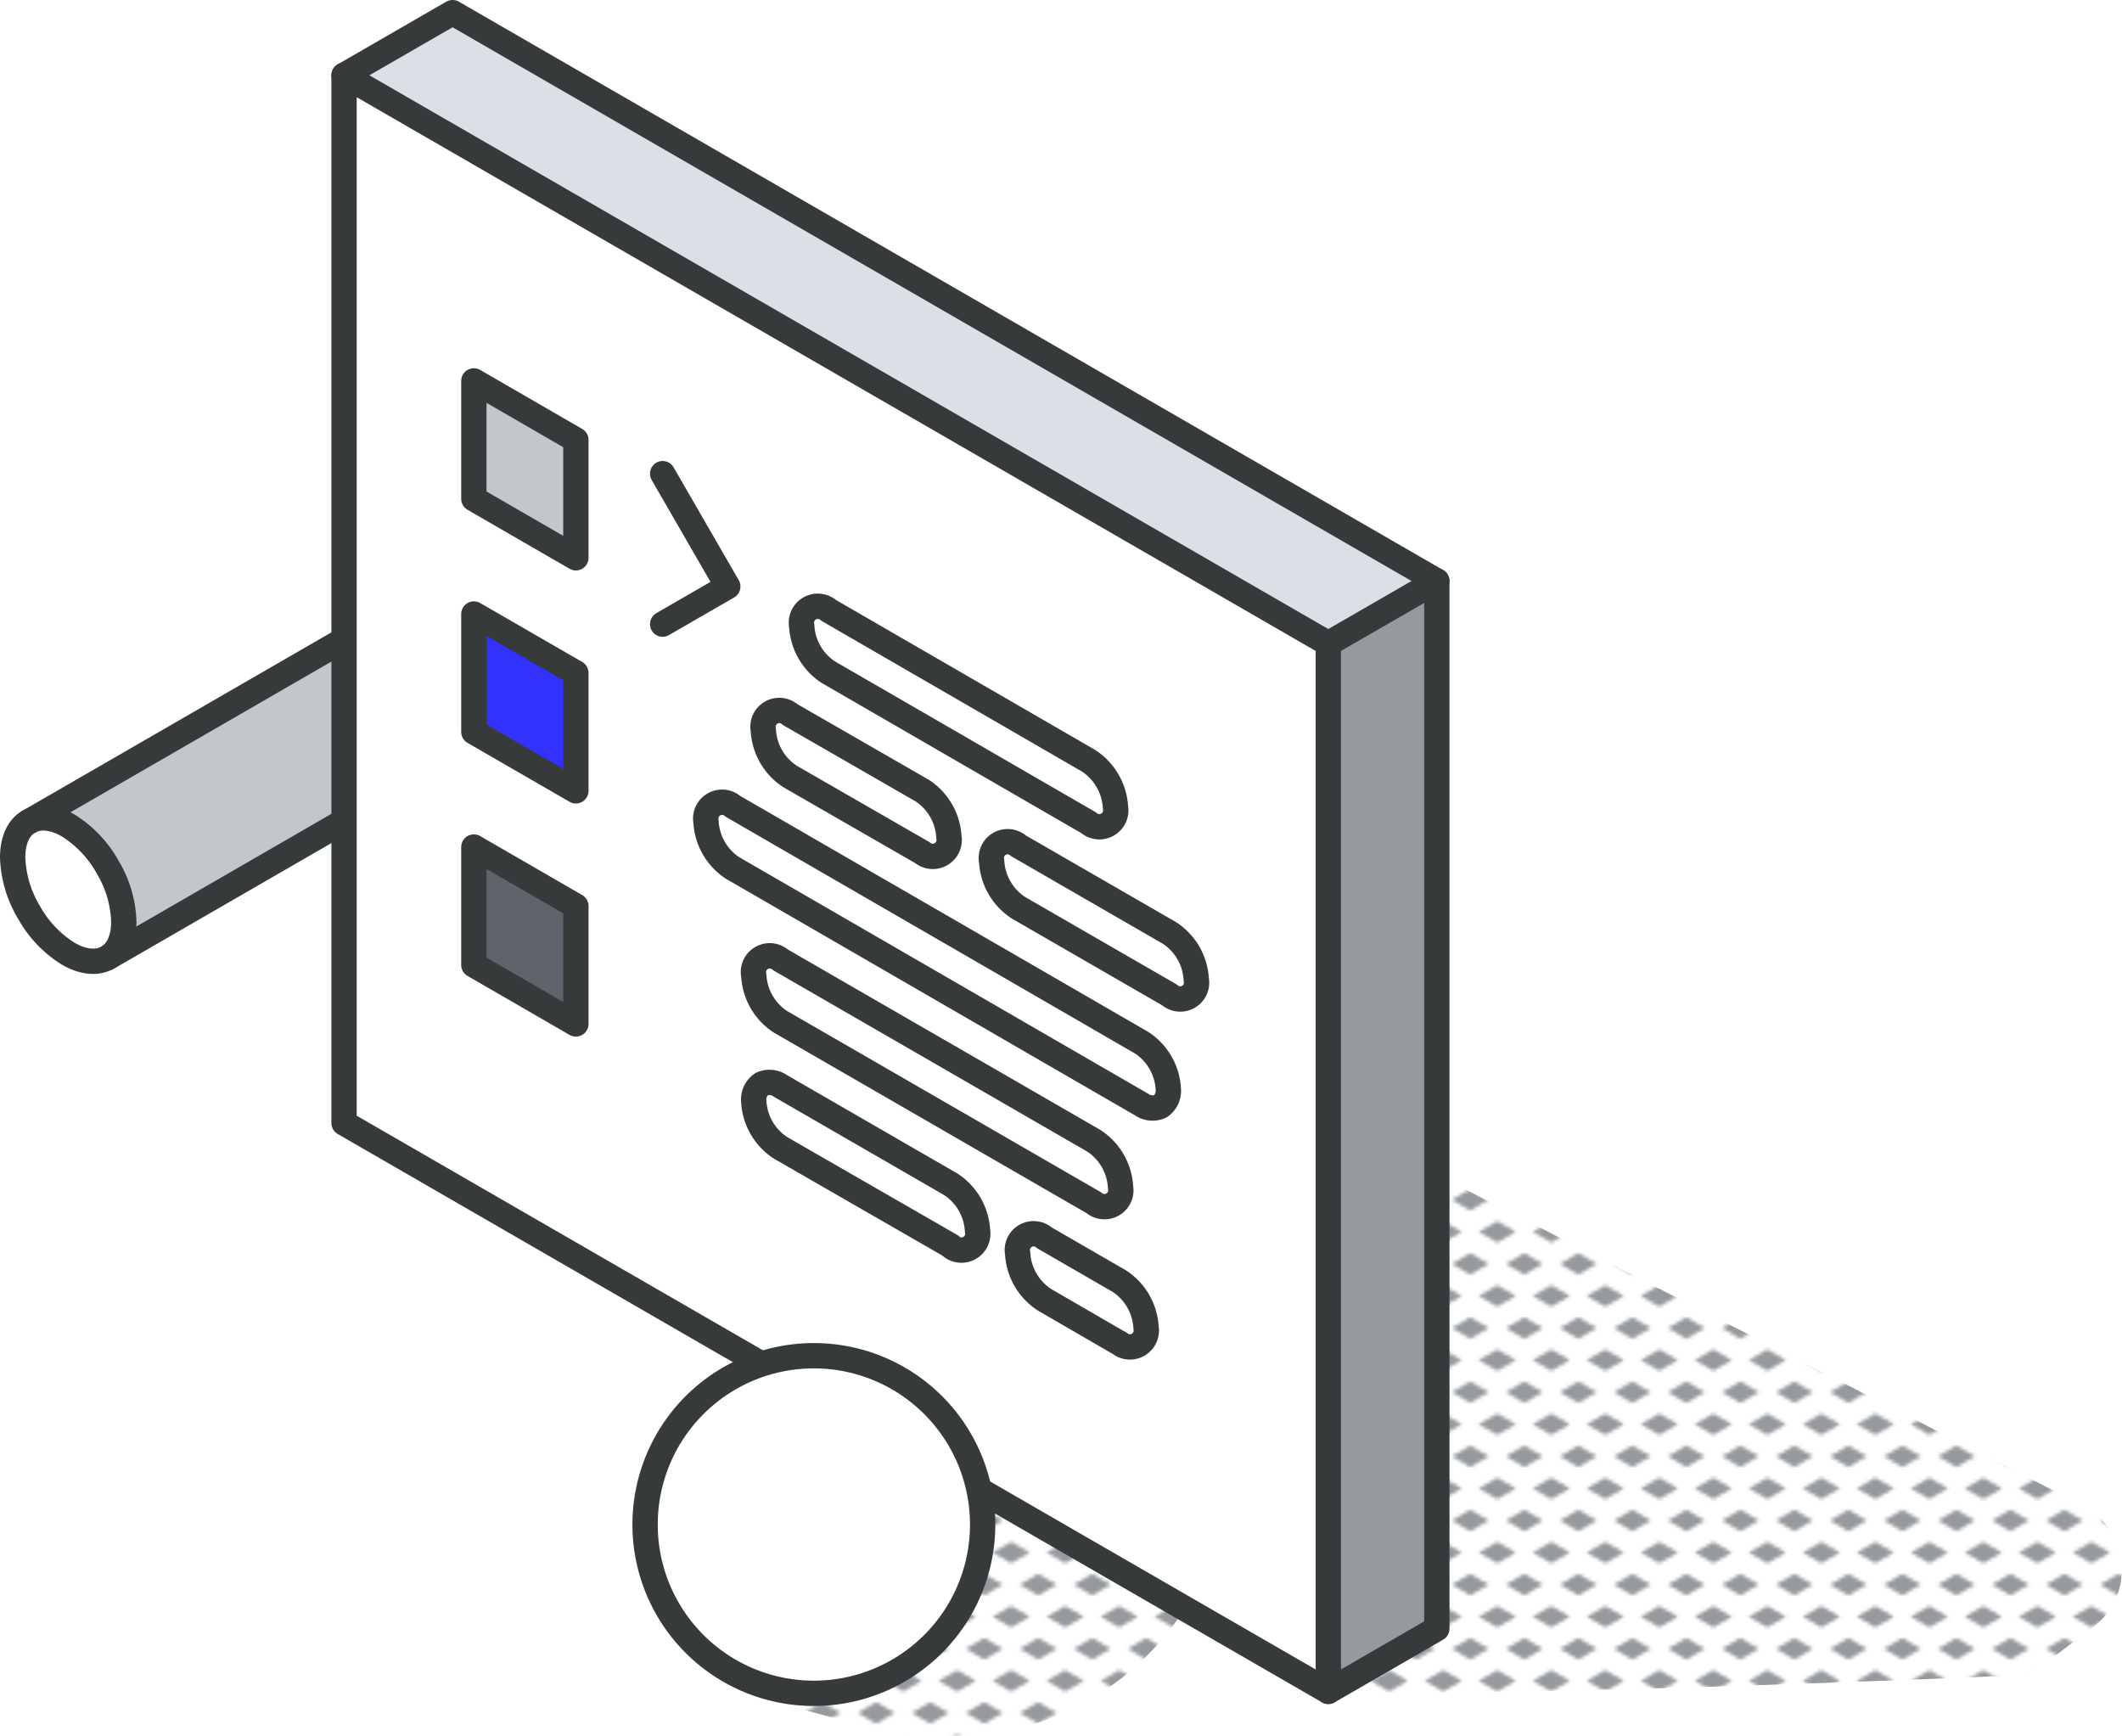 <svg xmlns="http://www.w3.org/2000/svg"
    xmlns:xlink="http://www.w3.org/1999/xlink" viewBox="0 0 251.45 205.67">
    <defs>
        <style>.cls-1,.cls-6{fill:none;}.cls-2{fill:#969a9e;}.cls-3{fill:url(#New_Pattern_Swatch_3);}.cls-4{fill:#c2c7cc;}.cls-5{fill:#fff;}.cls-6{stroke:#373a3a;stroke-linecap:round;stroke-linejoin:round;stroke-width:3px;}.cls-7{fill:#dae0e5;}.cls-8{fill:#5f646b;}.cls-9{fill:#3232FC;}</style>
        <pattern id="New_Pattern_Swatch_3" data-name="New Pattern Swatch 3" width="16" height="19" patternTransform="translate(-2123.38 -47.85) scale(0.4)" patternUnits="userSpaceOnUse" viewBox="0 0 16 19">
            <rect class="cls-1" width="16" height="19"/>
            <polygon class="cls-2" points="16 22.18 10.5 19 16 15.82 21.5 19 16 22.18"/>
            <polygon class="cls-2" points="8 12.68 2.5 9.5 8 6.33 13.5 9.5 8 12.68"/>
            <polygon class="cls-2" points="0 22.18 -5.5 19 0 15.82 5.5 19 0 22.18"/>
            <polygon class="cls-2" points="16 3.18 10.5 0 16 -3.17 21.5 0 16 3.18"/>
            <polygon class="cls-2" points="0 3.18 -5.5 0 0 -3.17 5.5 0 0 3.18"/>
        </pattern>
    </defs>
    <g id="Layer_2" data-name="Layer 2">
        <g id="icons_design" data-name="icons design">
            <path class="cls-3" d="M156.43,200.24c14.3,1.06,68.79-1.15,81.38-1.69,3.45.19,7.54-4,10.19-5.74a8.52,8.52,0,0,0-1.19-14.42l-87.38-44.74S155.83,199,156.43,200.24Z"/>
            <path class="cls-3" d="M131.49,177.88l-.21.1a7.27,7.27,0,0,0-.63-1.41c-1.84-3.24-7-5.09-10.25-2.69-3.51,2.58-8.32,5.06-10.94,8.55A8.92,8.92,0,0,0,108,190a74.28,74.28,0,0,1-11.54-2.71c-9.26-2.8-13.21,11.66-4,14.45s19.76,5.5,29.36,2.74a32.77,32.77,0,0,0,20-16.37C145.29,181.25,138.25,174.63,131.49,177.88Z"/>
            <path class="cls-4" d="M72.12,76.05c0,2.1-.73,3.58-1.93,4.27L12.74,113.48c1.2-.68,1.93-2.16,1.93-4.26a13.34,13.34,0,0,0-1.87-6.39,13.61,13.61,0,0,0-4.71-5c-1.82-1-3.47-1.15-4.66-.46L60.88,64.18c1.19-.69,2.84-.59,4.66.46a13.61,13.61,0,0,1,4.71,5A13.37,13.37,0,0,1,72.12,76.05Z"/>
            <path class="cls-5" d="M14.67,109.22c0,2.1-.73,3.58-1.93,4.26s-2.83.59-4.65-.46a13.46,13.46,0,0,1-4.66-4.91,13.5,13.5,0,0,1-1.93-6.5c0-2.1.74-3.57,1.93-4.26s2.84-.59,4.66.46a13.61,13.61,0,0,1,4.71,5A13.34,13.34,0,0,1,14.67,109.22Z"/>
            <path class="cls-6" d="M3.43,97.35c1.19-.69,2.84-.59,4.66.46a13.61,13.61,0,0,1,4.71,5,13.34,13.34,0,0,1,1.87,6.39c0,2.1-.73,3.58-1.93,4.26s-2.83.59-4.65-.46a13.46,13.46,0,0,1-4.66-4.91,13.5,13.5,0,0,1-1.93-6.5C1.5,99.51,2.24,98,3.43,97.35Z"/>
            <path class="cls-6" d="M3.43,97.35,60.88,64.18c1.19-.69,2.84-.59,4.66.46a13.61,13.61,0,0,1,4.71,5,13.37,13.37,0,0,1,1.87,6.39c0,2.1-.73,3.58-1.93,4.27L12.74,113.48"/>
            <polygon class="cls-2" points="170.26 68.84 170.26 192.97 157.4 200.4 157.4 76.26 170.26 68.84"/>
            <polygon class="cls-7" points="170.26 68.84 157.4 76.26 40.77 8.92 53.63 1.5 170.26 68.84"/>
            <polygon class="cls-5" points="157.4 76.26 157.4 200.4 40.77 133.06 40.77 8.92 157.4 76.26"/>
            <polygon class="cls-6" points="40.77 8.92 40.77 133.06 157.4 200.4 157.4 76.26 40.77 8.92"/>
            <line class="cls-6" x1="157.4" y1="76.26" x2="170.26" y2="68.84"/>
            <polyline class="cls-6" points="157.4 200.4 170.26 192.97 170.26 68.84 53.63 1.5 40.77 8.92"/>
            <path class="cls-5" d="M138.58,110.54a7,7,0,0,1,3.17,5.51,1.93,1.93,0,0,1-3.17,1.83l-17.9-10.33a7,7,0,0,1-3.17-5.5,1.93,1.93,0,0,1,3.17-1.84Z"/>
            <path class="cls-5" d="M135.26,123.53a7,7,0,0,1,3.18,5.5,2.22,2.22,0,0,1-.94,2.05,2.24,2.24,0,0,1-2.24-.22l-48.42-28a7,7,0,0,1-3.18-5.49,1.94,1.94,0,0,1,3.18-1.84Z"/>
            <path class="cls-5" d="M132.62,151.8a7,7,0,0,1,3.18,5.5,1.94,1.94,0,0,1-3.18,1.83L123.77,154a7,7,0,0,1-3.18-5.5,1.93,1.93,0,0,1,3.18-1.83Z"/>
            <path class="cls-5" d="M129.61,135.16a7,7,0,0,1,3.17,5.5,1.94,1.94,0,0,1-3.17,1.84L92.49,121.07a7,7,0,0,1-3.17-5.5,1.93,1.93,0,0,1,3.17-1.84Z"/>
            <path class="cls-5" d="M129,90.14a7.06,7.06,0,0,1,3.18,5.51A1.94,1.94,0,0,1,129,97.48L98.15,79.64A7,7,0,0,1,95,74.14a1.94,1.94,0,0,1,3.18-1.83Z"/>
            <path class="cls-5" d="M112.65,140.27a7,7,0,0,1,3.18,5.5,1.94,1.94,0,0,1-3.18,1.83L92.49,136a7,7,0,0,1-3.17-5.5,2.21,2.21,0,0,1,.93-2.05,2.24,2.24,0,0,1,2.24.22Z"/>
            <path class="cls-5" d="M109.26,93.62a7,7,0,0,1,3.18,5.5,1.94,1.94,0,0,1-3.18,1.83l-15.64-9a7,7,0,0,1-3.17-5.51,1.93,1.93,0,0,1,3.17-1.83Z"/>
            <polygon class="cls-8" points="68.24 107.35 68.24 121.32 56.15 114.33 56.15 100.36 68.24 107.35"/>
            <polygon class="cls-9" points="68.24 79.73 68.24 93.7 56.15 86.72 56.15 72.75 68.24 79.73"/>
            <polygon class="cls-4" points="68.24 52.12 68.24 66.09 56.15 59.1 56.15 45.13 68.24 52.12"/>
            <polygon class="cls-6" points="68.24 66.09 56.15 59.1 56.15 45.13 68.24 52.12 68.24 66.09"/>
            <polygon class="cls-6" points="68.24 93.7 56.15 86.72 56.15 72.75 68.24 79.73 68.24 93.7"/>
            <polygon class="cls-6" points="68.24 121.32 56.15 114.33 56.15 100.36 68.24 107.35 68.24 121.32"/>
            <polyline class="cls-6" points="78.52 56.12 86.24 69.49 78.52 73.95"/>
            <path class="cls-6" d="M129,97.48,98.15,79.64A7,7,0,0,1,95,74.14a1.94,1.94,0,0,1,3.18-1.83L129,90.14a7.06,7.06,0,0,1,3.18,5.51A1.94,1.94,0,0,1,129,97.48Z"/>
            <path class="cls-6" d="M109.26,101l-15.64-9a7,7,0,0,1-3.17-5.51,1.93,1.93,0,0,1,3.17-1.83l15.64,9a7,7,0,0,1,3.18,5.5,1.94,1.94,0,0,1-3.18,1.83Z"/>
            <path class="cls-6" d="M138.58,117.88l-17.9-10.33a7,7,0,0,1-3.17-5.5,1.93,1.93,0,0,1,3.17-1.84l17.9,10.33a7,7,0,0,1,3.17,5.51,1.93,1.93,0,0,1-3.17,1.83Z"/>
            <path class="cls-6" d="M135.26,130.86l-48.42-28a7,7,0,0,1-3.18-5.49,1.94,1.94,0,0,1,3.18-1.84l48.42,28a7,7,0,0,1,3.18,5.5,2.22,2.22,0,0,1-.94,2.05A2.24,2.24,0,0,1,135.26,130.86Z"/>
            <path class="cls-6" d="M129.61,142.5,92.49,121.07a7,7,0,0,1-3.17-5.5,1.93,1.93,0,0,1,3.17-1.84l37.12,21.43a7,7,0,0,1,3.17,5.5,1.94,1.94,0,0,1-3.17,1.84Z"/>
            <path class="cls-6" d="M112.65,147.6,92.49,136a7,7,0,0,1-3.17-5.5,2.21,2.21,0,0,1,.93-2.05,2.24,2.24,0,0,1,2.24.22l20.16,11.64a7,7,0,0,1,3.18,5.5,1.94,1.94,0,0,1-3.18,1.83Z"/>
            <path class="cls-6" d="M132.62,159.13,123.77,154a7,7,0,0,1-3.18-5.5,1.93,1.93,0,0,1,3.18-1.83l8.85,5.11a7,7,0,0,1,3.18,5.5,1.94,1.94,0,0,1-3.18,1.83Z"/>
            <path class="cls-5" d="M96.43,160.64a20,20,0,1,0,20,20A20,20,0,0,0,96.43,160.64Z"/>
            <path class="cls-6" d="M76.44,180.63a20,20,0,1,1,20,20A20,20,0,0,1,76.44,180.63Z"/>
        </g>
    </g>
</svg>